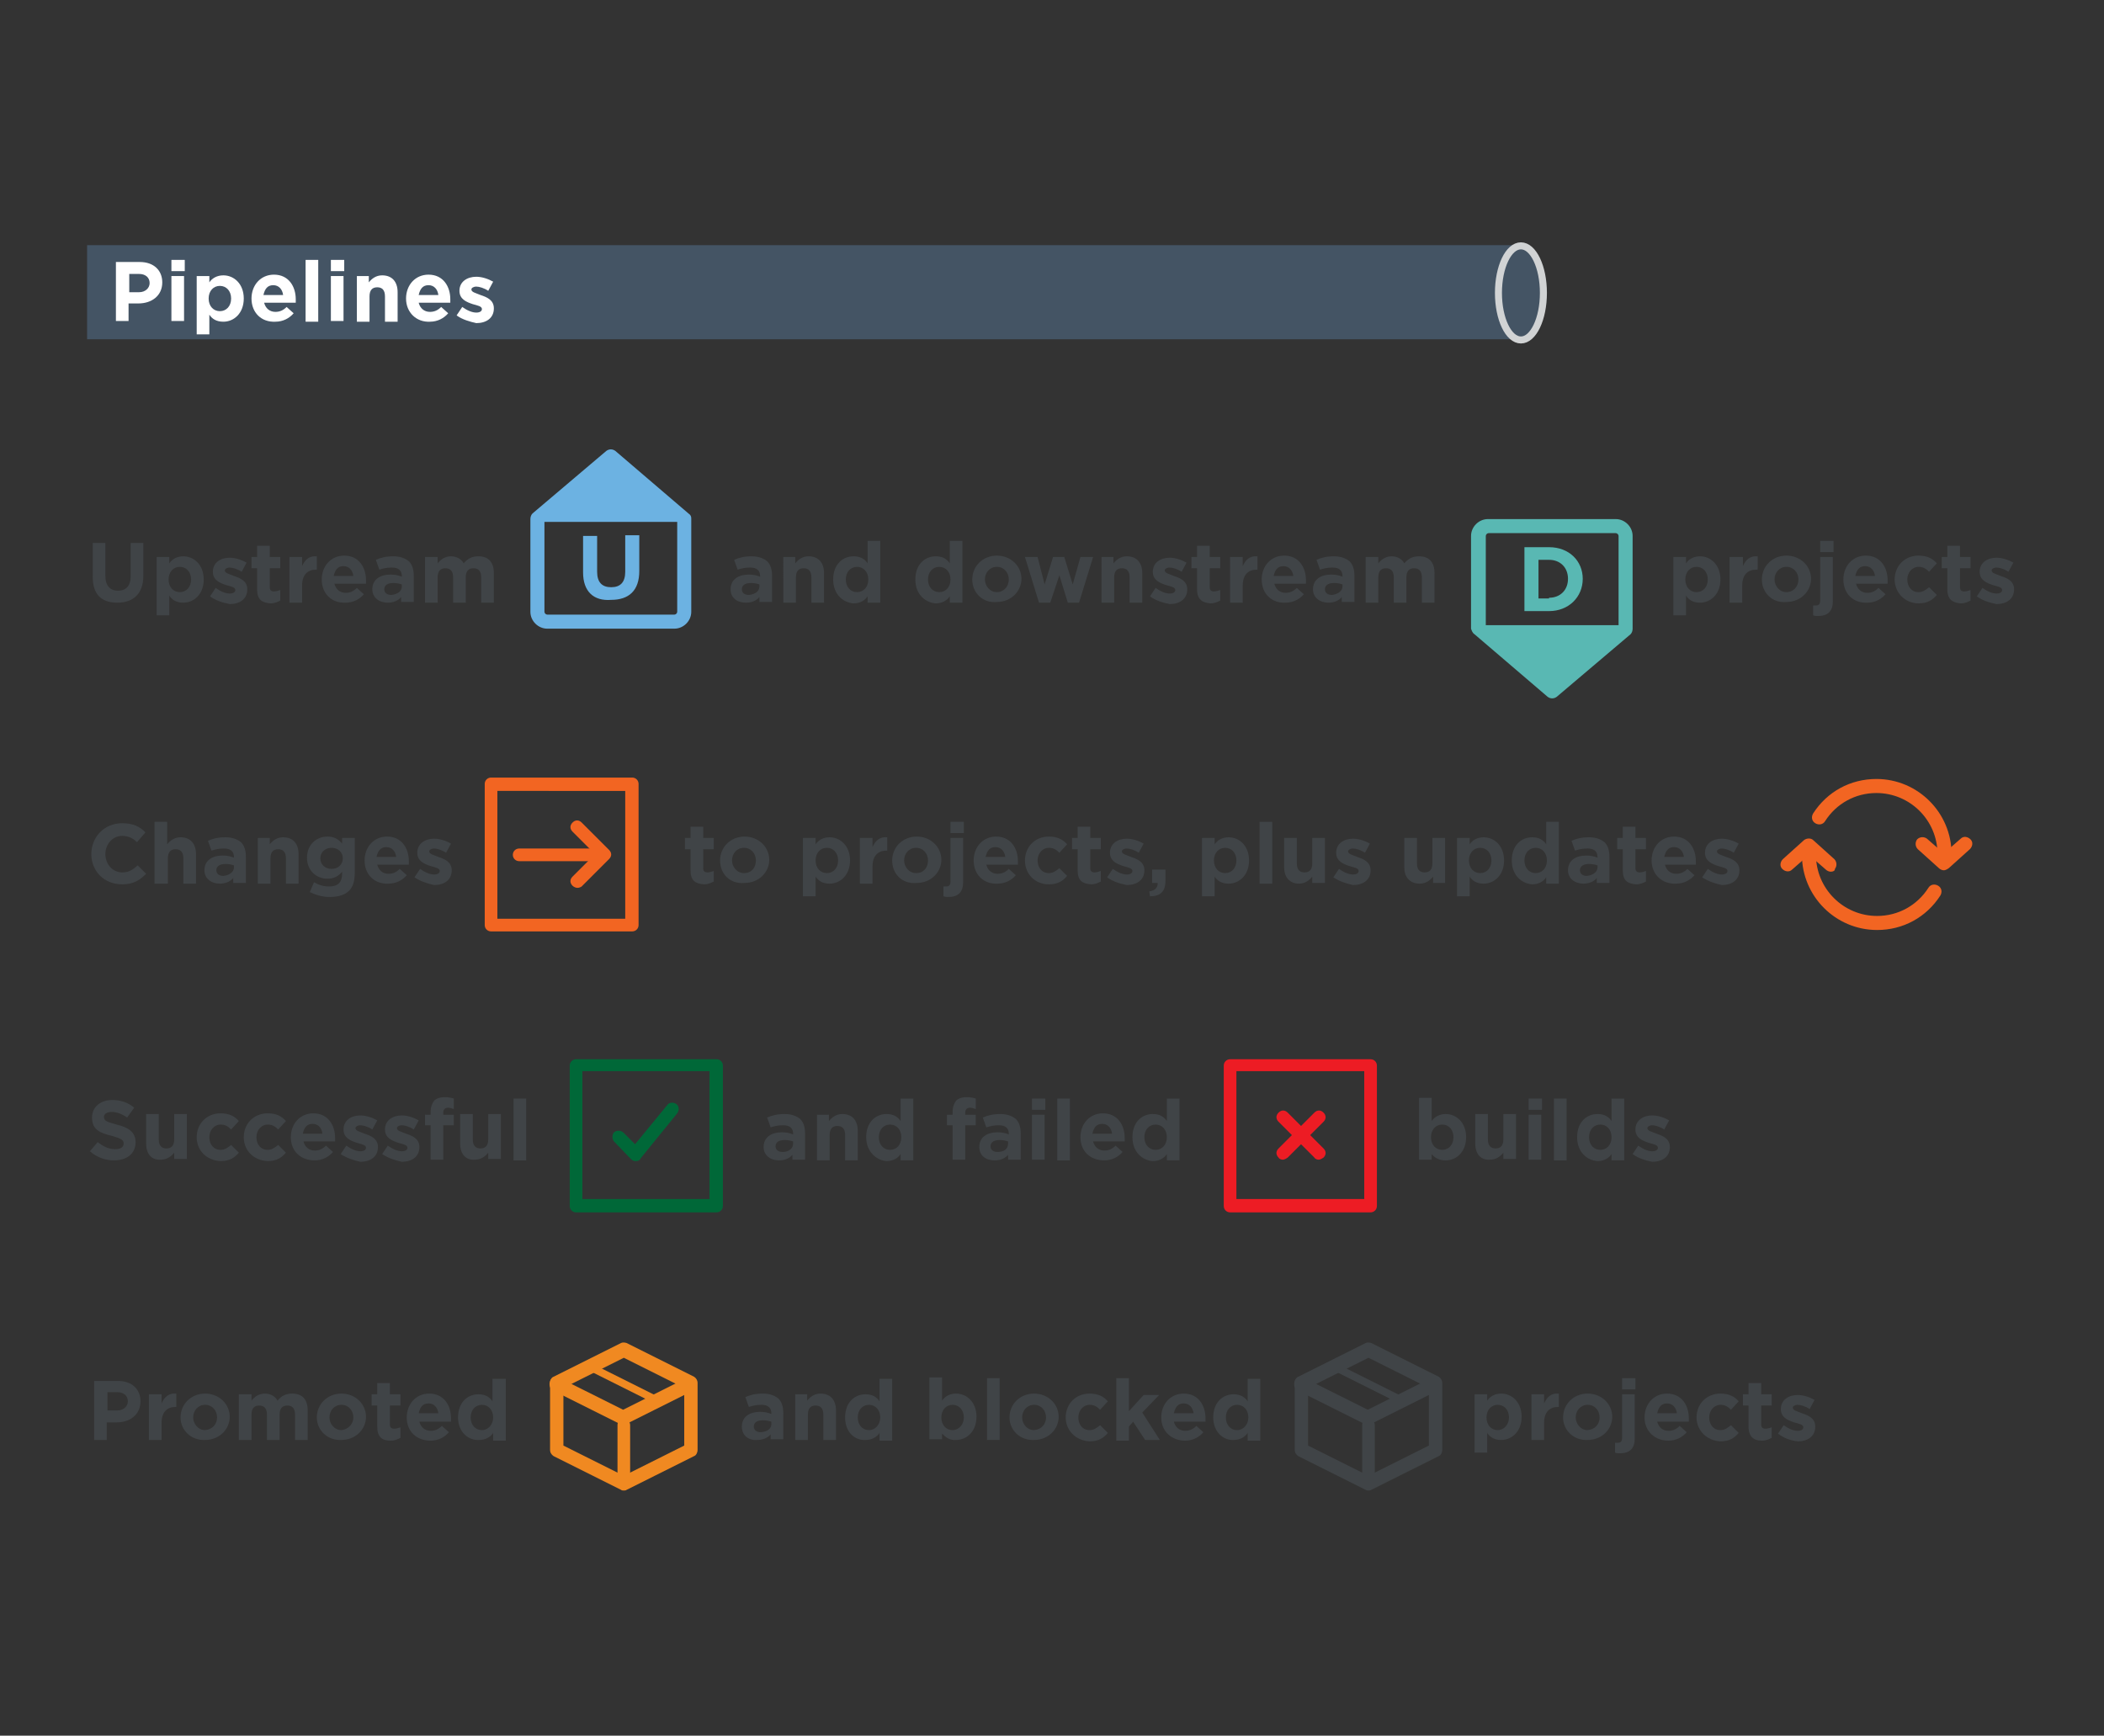 <?xml version="1.0" encoding="utf-8"?>
<!-- Generator: Adobe Illustrator 19.1.0, SVG Export Plug-In . SVG Version: 6.00 Build 0)  -->
<svg version="1.1" id="Layer_1" xmlns="http://www.w3.org/2000/svg" xmlns:xlink="http://www.w3.org/1999/xlink" x="0px" y="0px"
	 viewBox="0 0 299.5 247.1" enable-background="new 0 0 299.5 247.1" xml:space="preserve">
<rect x="0" y="0" width="299.5" height="247.1" fill="#333333" stroke="none"/>
<rect fill="none" width="299.5" height="247.1"/>
<rect x="12.4" y="34.9" fill="#445464" width="204.2" height="13.4"/>
<ellipse fill="#445464" stroke="#D1D3D4" stroke-miterlimit="10" cx="216.5" cy="41.7" rx="3.2" ry="6.7"/>
<g>
	<g>
		<path fill="#FFFFFF" d="M16.5,37.3h3.4c2,0,3.2,1.2,3.2,2.9v0c0,1.9-1.5,3-3.4,3h-1.4v2.5h-1.8V37.3z M19.8,41.6
			c0.9,0,1.5-0.6,1.5-1.3v0c0-0.8-0.6-1.3-1.5-1.3h-1.4v2.6H19.8z"/>
		<path fill="#FFFFFF" d="M24.4,37h1.9v1.6h-1.9V37z M24.4,39.3h1.8v6.4h-1.8V39.3z"/>
		<path fill="#FFFFFF" d="M28,39.3h1.8v0.9c0.4-0.6,1.1-1,2-1c1.5,0,2.9,1.2,2.9,3.3v0c0,2.1-1.4,3.3-2.9,3.3c-1,0-1.6-0.4-2-1v2.8
			H28V39.3z M32.9,42.5L32.9,42.5c0-1.1-0.7-1.8-1.6-1.8s-1.6,0.7-1.6,1.8v0c0,1.1,0.7,1.8,1.6,1.8S32.9,43.6,32.9,42.5z"/>
		<path fill="#FFFFFF" d="M35.8,42.5L35.8,42.5c0-1.9,1.3-3.4,3.2-3.4c2.1,0,3.1,1.7,3.1,3.5c0,0.1,0,0.3,0,0.5h-4.5
			c0.2,0.8,0.8,1.3,1.6,1.3c0.6,0,1.1-0.2,1.6-0.7l1,0.9c-0.6,0.7-1.5,1.2-2.6,1.2C37.2,45.9,35.8,44.5,35.8,42.5z M40.3,42
			c-0.1-0.8-0.6-1.4-1.4-1.4c-0.8,0-1.2,0.5-1.4,1.4H40.3z"/>
		<path fill="#FFFFFF" d="M43.5,37h1.8v8.8h-1.8V37z"/>
		<path fill="#FFFFFF" d="M47.1,37H49v1.6h-1.9V37z M47.1,39.3h1.8v6.4h-1.8V39.3z"/>
		<path fill="#FFFFFF" d="M50.7,39.3h1.8v0.9c0.4-0.5,1-1,1.9-1c1.4,0,2.2,0.9,2.2,2.4v4.2h-1.8v-3.6c0-0.9-0.4-1.3-1.1-1.3
			c-0.7,0-1.1,0.4-1.1,1.3v3.6h-1.8V39.3z"/>
		<path fill="#FFFFFF" d="M57.8,42.5L57.8,42.5c0-1.9,1.3-3.4,3.2-3.4c2.1,0,3.1,1.7,3.1,3.5c0,0.1,0,0.3,0,0.5h-4.5
			c0.2,0.8,0.8,1.3,1.6,1.3c0.6,0,1.1-0.2,1.6-0.7l1,0.9c-0.6,0.7-1.5,1.2-2.6,1.2C59.3,45.9,57.8,44.5,57.8,42.5z M62.4,42
			c-0.1-0.8-0.6-1.4-1.4-1.4c-0.8,0-1.2,0.5-1.4,1.4H62.4z"/>
		<path fill="#FFFFFF" d="M65,44.9l0.8-1.2c0.7,0.5,1.4,0.8,2,0.8c0.5,0,0.8-0.2,0.8-0.5v0c0-0.4-0.6-0.5-1.3-0.7
			c-0.9-0.3-1.9-0.7-1.9-1.9v0c0-1.3,1.1-2,2.4-2c0.8,0,1.7,0.3,2.4,0.7l-0.7,1.3c-0.6-0.4-1.3-0.6-1.7-0.6c-0.4,0-0.7,0.2-0.7,0.4
			v0c0,0.4,0.6,0.5,1.3,0.8c0.9,0.3,1.9,0.7,1.9,1.9v0c0,1.4-1.1,2.1-2.5,2.1C66.9,45.8,65.8,45.5,65,44.9z"/>
	</g>
</g>
<g>
	<g>
		<g>
			<path fill="#59B8B3" d="M217,77.9h3.5c2.9,0,4.8,2,4.8,4.5v0c0,2.6-2,4.6-4.8,4.6H217V77.9z M220.5,85.1c1.6,0,2.7-1.1,2.7-2.7v0
				c0-1.6-1.1-2.7-2.7-2.7H219v5.5H220.5z"/>
		</g>
	</g>
	<g>
		<path fill="#59B8B3" d="M209.9,90.3l10.4,8.9c0.4,0.3,0.9,0.3,1.3,0l10.5-8.9c0.2-0.2,0.3-0.5,0.3-0.8V76.3c0-1.3-1.1-2.4-2.4-2.4
			h-18.2c-1.3,0-2.4,1.1-2.4,2.4v13.2C209.5,89.8,209.6,90.1,209.9,90.3z M211.5,76.3c0-0.2,0.2-0.4,0.4-0.4H230
			c0.2,0,0.4,0.2,0.4,0.4V89h-18.9V76.3z"/>
	</g>
</g>
<g>
	<g>
		<path fill="#6CB2E2" d="M98,73.1l-10.4-8.9c-0.4-0.3-0.9-0.3-1.3,0l-10.5,8.9c-0.2,0.2-0.3,0.5-0.3,0.8v13.2
			c0,1.3,1.1,2.4,2.4,2.4H96c1.3,0,2.4-1.1,2.4-2.4V73.8C98.4,73.5,98.3,73.3,98,73.1z M96.4,87.1c0,0.2-0.2,0.4-0.4,0.4H77.9
			c-0.2,0-0.4-0.2-0.4-0.4V74.3h18.9V87.1z"/>
	</g>
	<g>
		<g>
			<path fill="#6CB2E2" d="M83,81.5v-5.2h2v5.1c0,1.5,0.7,2.2,2,2.2s2-0.7,2-2.2v-5.2h2v5.1c0,2.8-1.5,4.1-4,4.1
				C84.5,85.6,83,84.2,83,81.5z"/>
		</g>
	</g>
</g>
<g>
	<path fill="#404447" d="M13.2,82.1v-4.8h1.8v4.7c0,1.4,0.7,2.1,1.8,2.1c1.1,0,1.8-0.7,1.8-2v-4.8h1.8v4.7c0,2.5-1.4,3.8-3.7,3.8
		S13.2,84.6,13.2,82.1z"/>
	<path fill="#404447" d="M22.3,79.3h1.8v0.9c0.4-0.6,1.1-1,2-1c1.5,0,2.9,1.2,2.9,3.3v0c0,2.1-1.4,3.3-2.9,3.3c-1,0-1.6-0.4-2-1v2.8
		h-1.8V79.3z M27.2,82.5L27.2,82.5c0-1.1-0.7-1.8-1.6-1.8s-1.6,0.7-1.6,1.8v0c0,1.1,0.7,1.8,1.6,1.8S27.2,83.6,27.2,82.5z"/>
	<path fill="#404447" d="M29.9,84.9l0.8-1.2c0.7,0.5,1.4,0.8,2,0.8c0.5,0,0.8-0.2,0.8-0.5v0c0-0.4-0.6-0.5-1.3-0.7
		c-0.9-0.3-1.9-0.7-1.9-1.9v0c0-1.3,1.1-2,2.4-2c0.8,0,1.7,0.3,2.4,0.7l-0.7,1.3c-0.6-0.4-1.3-0.6-1.7-0.6c-0.4,0-0.7,0.2-0.7,0.4v0
		c0,0.4,0.6,0.5,1.3,0.8c0.9,0.3,1.9,0.7,1.9,1.9v0c0,1.4-1.1,2.1-2.5,2.1C31.7,85.8,30.7,85.5,29.9,84.9z"/>
	<path fill="#404447" d="M36.6,83.9v-3h-0.8v-1.6h0.8v-1.6h1.8v1.6h1.5v1.6h-1.5v2.7c0,0.4,0.2,0.6,0.6,0.6c0.3,0,0.6-0.1,0.9-0.2
		v1.5c-0.4,0.2-0.8,0.4-1.4,0.4C37.3,85.8,36.6,85.4,36.6,83.9z"/>
	<path fill="#404447" d="M41.2,79.3h1.8v1.3c0.4-0.9,1-1.5,2.1-1.4v1.9H45c-1.2,0-2,0.7-2,2.3v2.4h-1.8V79.3z"/>
	<path fill="#404447" d="M45.8,82.5L45.8,82.5c0-1.9,1.3-3.4,3.2-3.4c2.1,0,3.1,1.7,3.1,3.5c0,0.1,0,0.3,0,0.5h-4.5
		c0.2,0.8,0.8,1.3,1.6,1.3c0.6,0,1.1-0.2,1.6-0.7l1,0.9c-0.6,0.7-1.5,1.2-2.6,1.2C47.2,85.9,45.8,84.5,45.8,82.5z M50.3,82
		c-0.1-0.8-0.6-1.4-1.4-1.4c-0.8,0-1.2,0.5-1.4,1.4H50.3z"/>
	<path fill="#404447" d="M53,83.9L53,83.9c0-1.4,1.1-2.1,2.6-2.1c0.6,0,1.1,0.1,1.6,0.3V82c0-0.8-0.5-1.2-1.4-1.2
		c-0.7,0-1.2,0.1-1.8,0.3l-0.5-1.4c0.7-0.3,1.4-0.5,2.5-0.5c1,0,1.7,0.3,2.2,0.7c0.5,0.5,0.7,1.2,0.7,2.1v3.7h-1.8V85
		c-0.4,0.5-1.1,0.8-1.9,0.8C54,85.8,53,85.1,53,83.9z M57.2,83.5v-0.3c-0.3-0.1-0.7-0.2-1.2-0.2c-0.8,0-1.3,0.3-1.3,0.9v0
		c0,0.5,0.4,0.8,1,0.8C56.7,84.6,57.2,84.1,57.2,83.5z"/>
	<path fill="#404447" d="M60.5,79.3h1.8v0.9c0.4-0.5,1-1,1.9-1c0.8,0,1.5,0.4,1.8,1c0.6-0.7,1.2-1,2.1-1c1.4,0,2.2,0.8,2.2,2.4v4.2
		h-1.8v-3.6c0-0.9-0.4-1.3-1.1-1.3s-1.1,0.4-1.1,1.3v3.6h-1.8v-3.6c0-0.9-0.4-1.3-1.1-1.3c-0.7,0-1.1,0.4-1.1,1.3v3.6h-1.8V79.3z"/>
	<path fill="#404447" d="M104,83.9L104,83.9c0-1.4,1.1-2.1,2.6-2.1c0.6,0,1.1,0.1,1.6,0.3V82c0-0.8-0.5-1.2-1.4-1.2
		c-0.7,0-1.2,0.1-1.8,0.3l-0.5-1.4c0.7-0.3,1.4-0.5,2.5-0.5c1,0,1.7,0.3,2.2,0.7c0.5,0.5,0.7,1.2,0.7,2.1v3.7h-1.8V85
		c-0.4,0.5-1.1,0.8-1.9,0.8C104.9,85.8,104,85.1,104,83.9z M108.1,83.5v-0.3c-0.3-0.1-0.7-0.2-1.2-0.2c-0.8,0-1.3,0.3-1.3,0.9v0
		c0,0.5,0.4,0.8,1,0.8C107.6,84.6,108.1,84.1,108.1,83.5z"/>
	<path fill="#404447" d="M111.4,79.3h1.8v0.9c0.4-0.5,1-1,1.9-1c1.4,0,2.2,0.9,2.2,2.4v4.2h-1.8v-3.6c0-0.9-0.4-1.3-1.1-1.3
		c-0.7,0-1.1,0.4-1.1,1.3v3.6h-1.8V79.3z"/>
	<path fill="#404447" d="M118.6,82.5L118.6,82.5c0-2.2,1.4-3.3,2.9-3.3c1,0,1.6,0.4,2,1V77h1.8v8.8h-1.8v-0.9c-0.4,0.6-1.1,1-2,1
		C120.1,85.8,118.6,84.7,118.6,82.5z M123.6,82.5L123.6,82.5c0-1.1-0.7-1.8-1.6-1.8s-1.6,0.7-1.6,1.8v0c0,1.1,0.7,1.8,1.6,1.8
		S123.6,83.6,123.6,82.5z"/>
	<path fill="#404447" d="M130.3,82.5L130.3,82.5c0-2.2,1.4-3.3,2.9-3.3c1,0,1.6,0.4,2,1V77h1.8v8.8h-1.8v-0.9c-0.4,0.6-1.1,1-2,1
		C131.8,85.8,130.3,84.7,130.3,82.5z M135.3,82.5L135.3,82.5c0-1.1-0.7-1.8-1.6-1.8s-1.6,0.7-1.6,1.8v0c0,1.1,0.7,1.8,1.6,1.8
		S135.3,83.6,135.3,82.5z"/>
	<path fill="#404447" d="M138.4,82.5L138.4,82.5c0-1.9,1.5-3.4,3.5-3.4c2,0,3.5,1.5,3.5,3.3v0c0,1.8-1.5,3.3-3.5,3.3
		C139.9,85.9,138.4,84.4,138.4,82.5z M143.6,82.5L143.6,82.5c0-1-0.7-1.8-1.7-1.8c-1,0-1.7,0.8-1.7,1.8v0c0,0.9,0.7,1.8,1.7,1.8
		C142.9,84.3,143.6,83.5,143.6,82.5z"/>
	<path fill="#404447" d="M145.9,79.3h1.8l1,3.9l1.2-3.9h1.6l1.2,3.9l1.1-3.9h1.8l-2,6.5H152l-1.2-3.9l-1.3,3.9h-1.6L145.9,79.3z"/>
	<path fill="#404447" d="M156.7,79.3h1.8v0.9c0.4-0.5,1-1,1.9-1c1.4,0,2.2,0.9,2.2,2.4v4.2h-1.8v-3.6c0-0.9-0.4-1.3-1.1-1.3
		c-0.7,0-1.1,0.4-1.1,1.3v3.6h-1.8V79.3z"/>
	<path fill="#404447" d="M163.7,84.9l0.8-1.2c0.7,0.5,1.4,0.8,2,0.8c0.5,0,0.8-0.2,0.8-0.5v0c0-0.4-0.6-0.5-1.3-0.7
		c-0.9-0.3-1.9-0.7-1.9-1.9v0c0-1.3,1.1-2,2.4-2c0.8,0,1.7,0.3,2.4,0.7l-0.7,1.3c-0.6-0.4-1.3-0.6-1.7-0.6c-0.4,0-0.7,0.2-0.7,0.4v0
		c0,0.4,0.6,0.5,1.3,0.8c0.9,0.3,1.9,0.7,1.9,1.9v0c0,1.4-1.1,2.1-2.5,2.1C165.5,85.8,164.5,85.5,163.7,84.9z"/>
	<path fill="#404447" d="M170.4,83.9v-3h-0.8v-1.6h0.8v-1.6h1.8v1.6h1.5v1.6h-1.5v2.7c0,0.4,0.2,0.6,0.6,0.6c0.3,0,0.6-0.1,0.9-0.2
		v1.5c-0.4,0.2-0.8,0.4-1.4,0.4C171.2,85.8,170.4,85.4,170.4,83.9z"/>
	<path fill="#404447" d="M175.1,79.3h1.8v1.3c0.4-0.9,1-1.5,2.1-1.4v1.9h-0.1c-1.2,0-2,0.7-2,2.3v2.4h-1.8V79.3z"/>
	<path fill="#404447" d="M179.6,82.5L179.6,82.5c0-1.9,1.3-3.4,3.2-3.4c2.1,0,3.1,1.7,3.1,3.5c0,0.1,0,0.3,0,0.5h-4.5
		c0.2,0.8,0.8,1.3,1.6,1.3c0.6,0,1.1-0.2,1.6-0.7l1,0.9c-0.6,0.7-1.5,1.2-2.6,1.2C181,85.9,179.6,84.5,179.6,82.5z M184.1,82
		c-0.1-0.8-0.6-1.4-1.4-1.4c-0.8,0-1.2,0.5-1.4,1.4H184.1z"/>
	<path fill="#404447" d="M186.9,83.9L186.9,83.9c0-1.4,1.1-2.1,2.6-2.1c0.6,0,1.1,0.1,1.6,0.3V82c0-0.8-0.5-1.2-1.4-1.2
		c-0.7,0-1.2,0.1-1.8,0.3l-0.5-1.4c0.7-0.3,1.4-0.5,2.5-0.5c1,0,1.7,0.3,2.2,0.7c0.5,0.5,0.7,1.2,0.7,2.1v3.7H191V85
		c-0.4,0.5-1.1,0.8-1.9,0.8C187.9,85.8,186.9,85.1,186.9,83.9z M191.1,83.5v-0.3c-0.3-0.1-0.7-0.2-1.2-0.2c-0.8,0-1.3,0.3-1.3,0.9v0
		c0,0.5,0.4,0.8,1,0.8C190.5,84.6,191.1,84.1,191.1,83.5z"/>
	<path fill="#404447" d="M194.4,79.3h1.8v0.9c0.4-0.5,1-1,1.9-1c0.8,0,1.5,0.4,1.8,1c0.6-0.7,1.2-1,2.1-1c1.4,0,2.2,0.8,2.2,2.4v4.2
		h-1.8v-3.6c0-0.9-0.4-1.3-1.1-1.3s-1.1,0.4-1.1,1.3v3.6h-1.8v-3.6c0-0.9-0.4-1.3-1.1-1.3s-1.1,0.4-1.1,1.3v3.6h-1.8V79.3z"/>
	<path fill="#404447" d="M238.2,79.3h1.8v0.9c0.4-0.6,1.1-1,2-1c1.5,0,2.9,1.2,2.9,3.3v0c0,2.1-1.4,3.3-2.9,3.3c-1,0-1.6-0.4-2-1
		v2.8h-1.8V79.3z M243.1,82.5L243.1,82.5c0-1.1-0.7-1.8-1.6-1.8s-1.6,0.7-1.6,1.8v0c0,1.1,0.7,1.8,1.6,1.8S243.1,83.6,243.1,82.5z"
		/>
	<path fill="#404447" d="M246.3,79.3h1.8v1.3c0.4-0.9,1-1.5,2.1-1.4v1.9H250c-1.2,0-2,0.7-2,2.3v2.4h-1.8V79.3z"/>
	<path fill="#404447" d="M250.8,82.5L250.8,82.5c0-1.9,1.5-3.4,3.5-3.4c2,0,3.5,1.5,3.5,3.3v0c0,1.8-1.5,3.3-3.5,3.3
		C252.3,85.9,250.8,84.4,250.8,82.5z M256,82.5L256,82.5c0-1-0.7-1.8-1.7-1.8c-1,0-1.7,0.8-1.7,1.8v0c0,0.9,0.7,1.8,1.7,1.8
		C255.3,84.3,256,83.5,256,82.5z"/>
	<path fill="#404447" d="M258.1,87.6v-1.4c0.1,0,0.3,0,0.4,0c0.4,0,0.6-0.2,0.6-0.7v-6.2h1.8v6.3c0,1.4-0.7,2.1-2.1,2.1
		C258.6,87.7,258.4,87.7,258.1,87.6z M259.1,77h1.9v1.6h-1.9V77z"/>
	<path fill="#404447" d="M262.4,82.5L262.4,82.5c0-1.9,1.3-3.4,3.2-3.4c2.1,0,3.1,1.7,3.1,3.5c0,0.1,0,0.3,0,0.5h-4.5
		c0.2,0.8,0.8,1.3,1.6,1.3c0.6,0,1.1-0.2,1.6-0.7l1,0.9c-0.6,0.7-1.5,1.2-2.6,1.2C263.8,85.9,262.4,84.5,262.4,82.5z M266.9,82
		c-0.1-0.8-0.6-1.4-1.4-1.4c-0.8,0-1.2,0.5-1.4,1.4H266.9z"/>
	<path fill="#404447" d="M269.7,82.5L269.7,82.5c0-1.9,1.4-3.4,3.4-3.4c1.2,0,2,0.4,2.6,1.1l-1.1,1.2c-0.4-0.4-0.8-0.7-1.5-0.7
		c-0.9,0-1.6,0.8-1.6,1.8v0c0,1,0.6,1.8,1.6,1.8c0.6,0,1-0.3,1.5-0.7l1.1,1.1c-0.6,0.7-1.3,1.2-2.6,1.2
		C271.2,85.9,269.7,84.4,269.7,82.5z"/>
	<path fill="#404447" d="M277.2,83.9v-3h-0.8v-1.6h0.8v-1.6h1.8v1.6h1.5v1.6H279v2.7c0,0.4,0.2,0.6,0.6,0.6c0.3,0,0.6-0.1,0.9-0.2
		v1.5c-0.4,0.2-0.8,0.4-1.4,0.4C278,85.8,277.2,85.4,277.2,83.9z"/>
	<path fill="#404447" d="M281.4,84.9l0.8-1.2c0.7,0.5,1.4,0.8,2,0.8c0.5,0,0.8-0.2,0.8-0.5v0c0-0.4-0.6-0.5-1.3-0.7
		c-0.9-0.3-1.9-0.7-1.9-1.9v0c0-1.3,1.1-2,2.4-2c0.8,0,1.7,0.3,2.4,0.7l-0.7,1.3c-0.6-0.4-1.3-0.6-1.7-0.6c-0.4,0-0.7,0.2-0.7,0.4v0
		c0,0.4,0.6,0.5,1.3,0.8c0.9,0.3,1.9,0.7,1.9,1.9v0c0,1.4-1.1,2.1-2.5,2.1C283.2,85.8,282.2,85.5,281.4,84.9z"/>
</g>
<g>
	<g>
		<g>
			<g>
				<path fill="#F26522" d="M82.2,126.4c-0.2,0-0.5-0.1-0.7-0.3c-0.4-0.4-0.4-0.9,0-1.3l3.2-3.2l-3.2-3.2c-0.4-0.4-0.4-0.9,0-1.3
					c0.4-0.4,0.9-0.4,1.3,0l3.9,3.9c0.4,0.4,0.4,0.9,0,1.3l-3.9,3.9C82.7,126.3,82.4,126.4,82.2,126.4L82.2,126.4z"/>
			</g>
			<g>
				<path fill="#F26522" d="M73.9,122.6c-0.5,0-0.9-0.4-0.9-0.9c0-0.5,0.4-0.9,0.9-0.9l11.2,0c0.5,0,0.9,0.4,0.9,0.9
					c0,0.5-0.4,0.9-0.9,0.9L73.9,122.6L73.9,122.6z"/>
			</g>
		</g>
		<g>
			<path fill="#F26522" d="M90,132.6H69.9c-0.5,0-0.9-0.4-0.9-0.9v-20.1c0-0.5,0.4-0.9,0.9-0.9H90c0.5,0,0.9,0.4,0.9,0.9v20.1
				C90.9,132.2,90.5,132.6,90,132.6L90,132.6z M70.8,130.8h18.2v-18.2H70.8V130.8L70.8,130.8z"/>
		</g>
	</g>
	<g>
		<g>
			<path fill="#F26522" d="M276.7,123.9c-0.2,0-0.5-0.1-0.7-0.3l-3-2.7c-0.4-0.4-0.4-1-0.1-1.4c0.4-0.4,1-0.4,1.4-0.1l2.4,2.1
				l2.4-2.1c0.4-0.4,1-0.3,1.4,0.1c0.4,0.4,0.3,1-0.1,1.4l-3,2.7C277.1,123.8,276.9,123.9,276.7,123.9L276.7,123.9z"/>
		</g>
		<g>
			<path fill="#F26522" d="M276.8,122.6c-0.6,0-1-0.4-1-1c0-4.8-3.9-8.7-8.7-8.7c-3,0-5.7,1.5-7.3,4c-0.3,0.5-0.9,0.6-1.4,0.3
				c-0.5-0.3-0.6-0.9-0.3-1.4c2-3.1,5.3-4.9,9-4.9c5.9,0,10.7,4.8,10.7,10.7C277.8,122.1,277.4,122.6,276.8,122.6L276.8,122.6z"/>
		</g>
		<g>
			<path fill="#F26522" d="M267.2,132.4c-5.9,0-10.7-4.8-10.7-10.7c0-0.6,0.4-1,1-1c0.6,0,1,0.4,1,1c0,4.8,3.9,8.7,8.7,8.7
				c3,0,5.7-1.5,7.3-4c0.3-0.5,0.9-0.6,1.4-0.3c0.5,0.3,0.6,0.9,0.3,1.4C274.2,130.6,270.9,132.4,267.2,132.4L267.2,132.4z"/>
		</g>
		<g>
			<path fill="#F26522" d="M260.6,124.1c-0.2,0-0.5-0.1-0.7-0.3l-2.4-2.1l-2.4,2.1c-0.4,0.4-1,0.3-1.4-0.1c-0.4-0.4-0.3-1,0.1-1.4
				l3-2.7c0.4-0.3,1-0.3,1.3,0l3,2.7c0.4,0.4,0.4,1,0.1,1.4C261.2,124,260.9,124.1,260.6,124.1L260.6,124.1z"/>
		</g>
	</g>
	<g>
		<path fill="#404447" d="M13,121.6L13,121.6c0-2.4,1.8-4.4,4.4-4.4c1.6,0,2.5,0.5,3.3,1.3l-1.2,1.4c-0.6-0.6-1.3-0.9-2.1-0.9
			c-1.4,0-2.4,1.2-2.4,2.6v0c0,1.4,1,2.6,2.4,2.6c1,0,1.5-0.4,2.2-1l1.2,1.2c-0.9,0.9-1.8,1.5-3.4,1.5C14.8,125.9,13,124,13,121.6z"
			/>
		<path fill="#404447" d="M22,117h1.8v3.2c0.4-0.5,1-1,1.9-1c1.4,0,2.2,0.9,2.2,2.4v4.2h-1.8v-3.6c0-0.9-0.4-1.3-1.1-1.3
			c-0.7,0-1.1,0.4-1.1,1.3v3.6H22V117z"/>
		<path fill="#404447" d="M29.1,123.9L29.1,123.9c0-1.4,1.1-2.1,2.6-2.1c0.6,0,1.1,0.1,1.6,0.3V122c0-0.8-0.5-1.2-1.4-1.2
			c-0.7,0-1.2,0.1-1.8,0.3l-0.5-1.4c0.7-0.3,1.4-0.5,2.5-0.5c1,0,1.7,0.3,2.2,0.7c0.5,0.5,0.7,1.2,0.7,2.1v3.7h-1.8V125
			c-0.4,0.5-1.1,0.8-1.9,0.8C30.1,125.8,29.1,125.1,29.1,123.9z M33.3,123.5v-0.3c-0.3-0.1-0.7-0.2-1.2-0.2c-0.8,0-1.3,0.3-1.3,0.9
			v0c0,0.5,0.4,0.8,1,0.8C32.7,124.6,33.3,124.1,33.3,123.5z"/>
		<path fill="#404447" d="M36.6,119.3h1.8v0.9c0.4-0.5,1-1,1.9-1c1.4,0,2.2,0.9,2.2,2.4v4.2h-1.8v-3.6c0-0.9-0.4-1.3-1.1-1.3
			c-0.7,0-1.1,0.4-1.1,1.3v3.6h-1.8V119.3z"/>
		<path fill="#404447" d="M44.1,127l0.6-1.4c0.7,0.4,1.3,0.6,2.2,0.6c1.2,0,1.8-0.6,1.8-1.8v-0.3c-0.5,0.6-1.1,1-2.1,1
			c-1.5,0-2.9-1.1-2.9-3v0c0-1.9,1.4-3,2.9-3c1,0,1.6,0.4,2.1,1v-0.8h1.8v5c0,1.2-0.3,2-0.8,2.5c-0.6,0.6-1.5,0.9-2.8,0.9
			C45.9,127.7,44.9,127.4,44.1,127z M48.8,122.2L48.8,122.2c0-0.9-0.7-1.5-1.6-1.5s-1.6,0.6-1.6,1.5v0c0,0.9,0.7,1.5,1.6,1.5
			S48.8,123.1,48.8,122.2z"/>
		<path fill="#404447" d="M51.9,122.5L51.9,122.5c0-1.9,1.3-3.4,3.2-3.4c2.1,0,3.1,1.7,3.1,3.5c0,0.1,0,0.3,0,0.5h-4.5
			c0.2,0.8,0.8,1.3,1.6,1.3c0.6,0,1.1-0.2,1.6-0.7l1,0.9c-0.6,0.7-1.5,1.2-2.6,1.2C53.3,125.9,51.9,124.5,51.9,122.5z M56.4,122
			c-0.1-0.8-0.6-1.4-1.4-1.4c-0.8,0-1.2,0.5-1.4,1.4H56.4z"/>
		<path fill="#404447" d="M59,124.9l0.8-1.2c0.7,0.5,1.4,0.8,2,0.8c0.5,0,0.8-0.2,0.8-0.5v0c0-0.4-0.6-0.5-1.3-0.7
			c-0.9-0.3-1.9-0.7-1.9-1.9v0c0-1.3,1.1-2,2.4-2c0.8,0,1.7,0.3,2.4,0.7l-0.7,1.3c-0.6-0.4-1.3-0.6-1.7-0.6c-0.4,0-0.7,0.2-0.7,0.4
			v0c0,0.4,0.6,0.5,1.3,0.8c0.9,0.3,1.9,0.7,1.9,1.9v0c0,1.4-1.1,2.1-2.5,2.1C60.9,125.8,59.9,125.5,59,124.9z"/>
		<path fill="#404447" d="M98.3,123.9v-3h-0.8v-1.6h0.8v-1.6h1.8v1.6h1.5v1.6h-1.5v2.7c0,0.4,0.2,0.6,0.6,0.6c0.3,0,0.6-0.1,0.9-0.2
			v1.5c-0.4,0.2-0.8,0.4-1.4,0.4C99,125.8,98.3,125.4,98.3,123.9z"/>
		<path fill="#404447" d="M102.5,122.5L102.5,122.5c0-1.9,1.5-3.4,3.5-3.4c2,0,3.5,1.5,3.5,3.3v0c0,1.8-1.5,3.3-3.5,3.3
			C103.9,125.9,102.5,124.4,102.5,122.5z M107.6,122.5L107.6,122.5c0-1-0.7-1.8-1.7-1.8c-1,0-1.7,0.8-1.7,1.8v0
			c0,0.9,0.7,1.8,1.7,1.8C107,124.3,107.6,123.5,107.6,122.5z"/>
		<path fill="#404447" d="M114.3,119.3h1.8v0.9c0.4-0.6,1.1-1,2-1c1.5,0,2.9,1.2,2.9,3.3v0c0,2.1-1.4,3.3-2.9,3.3c-1,0-1.6-0.4-2-1
			v2.8h-1.8V119.3z M119.3,122.5L119.3,122.5c0-1.1-0.7-1.8-1.6-1.8s-1.6,0.7-1.6,1.8v0c0,1.1,0.7,1.8,1.6,1.8
			S119.3,123.6,119.3,122.5z"/>
		<path fill="#404447" d="M122.4,119.3h1.8v1.3c0.4-0.9,1-1.5,2.1-1.4v1.9h-0.1c-1.2,0-2,0.7-2,2.3v2.4h-1.8V119.3z"/>
		<path fill="#404447" d="M127,122.5L127,122.5c0-1.9,1.5-3.4,3.5-3.4c2,0,3.5,1.5,3.5,3.3v0c0,1.8-1.5,3.3-3.5,3.3
			C128.4,125.9,127,124.4,127,122.5z M132.1,122.5L132.1,122.5c0-1-0.7-1.8-1.7-1.8c-1,0-1.7,0.8-1.7,1.8v0c0,0.9,0.7,1.8,1.7,1.8
			C131.5,124.3,132.1,123.5,132.1,122.5z"/>
		<path fill="#404447" d="M134.3,127.6v-1.4c0.1,0,0.3,0,0.4,0c0.4,0,0.6-0.2,0.6-0.7v-6.2h1.8v6.3c0,1.4-0.7,2.1-2.1,2.1
			C134.8,127.7,134.6,127.7,134.3,127.6z M135.3,117h1.9v1.6h-1.9V117z"/>
		<path fill="#404447" d="M138.6,122.5L138.6,122.5c0-1.9,1.3-3.4,3.2-3.4c2.1,0,3.1,1.7,3.1,3.5c0,0.1,0,0.3,0,0.5h-4.5
			c0.2,0.8,0.8,1.3,1.6,1.3c0.6,0,1.1-0.2,1.6-0.7l1,0.9c-0.6,0.7-1.5,1.2-2.6,1.2C140,125.9,138.6,124.5,138.6,122.5z M143.1,122
			c-0.1-0.8-0.6-1.4-1.4-1.4c-0.8,0-1.2,0.5-1.4,1.4H143.1z"/>
		<path fill="#404447" d="M145.9,122.5L145.9,122.5c0-1.9,1.4-3.4,3.4-3.4c1.2,0,2,0.4,2.6,1.1l-1.1,1.2c-0.4-0.4-0.8-0.7-1.5-0.7
			c-0.9,0-1.6,0.8-1.6,1.8v0c0,1,0.6,1.8,1.6,1.8c0.6,0,1-0.3,1.5-0.7l1.1,1.1c-0.6,0.7-1.3,1.2-2.6,1.2
			C147.3,125.9,145.9,124.4,145.9,122.5z"/>
		<path fill="#404447" d="M153.4,123.9v-3h-0.8v-1.6h0.8v-1.6h1.8v1.6h1.5v1.6h-1.5v2.7c0,0.4,0.2,0.6,0.6,0.6
			c0.3,0,0.6-0.1,0.9-0.2v1.5c-0.4,0.2-0.8,0.4-1.4,0.4C154.1,125.8,153.4,125.4,153.4,123.9z"/>
		<path fill="#404447" d="M157.6,124.9l0.8-1.2c0.7,0.5,1.4,0.8,2,0.8c0.5,0,0.8-0.2,0.8-0.5v0c0-0.4-0.6-0.5-1.3-0.7
			c-0.9-0.3-1.9-0.7-1.9-1.9v0c0-1.3,1.1-2,2.4-2c0.8,0,1.7,0.3,2.4,0.7l-0.7,1.3c-0.6-0.4-1.3-0.6-1.7-0.6c-0.4,0-0.7,0.2-0.7,0.4
			v0c0,0.4,0.6,0.5,1.3,0.8c0.9,0.3,1.9,0.7,1.9,1.9v0c0,1.4-1.1,2.1-2.5,2.1C159.4,125.8,158.4,125.5,157.6,124.9z"/>
		<path fill="#404447" d="M163.6,126.9c0.8-0.1,1.2-0.5,1.2-1.2H164v-1.9h1.9v1.6c0,1.6-0.8,2.2-2.2,2.2L163.6,126.9z"/>
		<path fill="#404447" d="M171.1,119.3h1.8v0.9c0.4-0.6,1.1-1,2-1c1.5,0,2.9,1.2,2.9,3.3v0c0,2.1-1.4,3.3-2.9,3.3c-1,0-1.6-0.4-2-1
			v2.8h-1.8V119.3z M176,122.5L176,122.5c0-1.1-0.7-1.8-1.6-1.8s-1.6,0.7-1.6,1.8v0c0,1.1,0.7,1.8,1.6,1.8S176,123.6,176,122.5z"/>
		<path fill="#404447" d="M179.3,117h1.8v8.8h-1.8V117z"/>
		<path fill="#404447" d="M182.8,123.5v-4.2h1.8v3.6c0,0.9,0.4,1.3,1.1,1.3c0.7,0,1.1-0.4,1.1-1.3v-3.6h1.8v6.4h-1.8v-0.9
			c-0.4,0.5-1,1-1.9,1C183.6,125.8,182.8,124.9,182.8,123.5z"/>
		<path fill="#404447" d="M189.8,124.9l0.8-1.2c0.7,0.5,1.4,0.8,2,0.8c0.5,0,0.8-0.2,0.8-0.5v0c0-0.4-0.6-0.5-1.3-0.7
			c-0.9-0.3-1.9-0.7-1.9-1.9v0c0-1.3,1.1-2,2.4-2c0.8,0,1.7,0.3,2.4,0.7l-0.7,1.3c-0.6-0.4-1.3-0.6-1.7-0.6c-0.4,0-0.7,0.2-0.7,0.4
			v0c0,0.4,0.6,0.5,1.3,0.8c0.9,0.3,1.9,0.7,1.9,1.9v0c0,1.4-1.1,2.1-2.5,2.1C191.7,125.8,190.7,125.5,189.8,124.9z"/>
		<path fill="#404447" d="M199.9,123.5v-4.2h1.8v3.6c0,0.9,0.4,1.3,1.1,1.3c0.7,0,1.1-0.4,1.1-1.3v-3.6h1.8v6.4H204v-0.9
			c-0.4,0.5-1,1-1.9,1C200.7,125.8,199.9,124.9,199.9,123.5z"/>
		<path fill="#404447" d="M207.4,119.3h1.8v0.9c0.4-0.6,1.1-1,2-1c1.5,0,2.9,1.2,2.9,3.3v0c0,2.1-1.4,3.3-2.9,3.3c-1,0-1.6-0.4-2-1
			v2.8h-1.8V119.3z M212.3,122.5L212.3,122.5c0-1.1-0.7-1.8-1.6-1.8s-1.6,0.7-1.6,1.8v0c0,1.1,0.7,1.8,1.6,1.8
			S212.3,123.6,212.3,122.5z"/>
		<path fill="#404447" d="M215.2,122.5L215.2,122.5c0-2.2,1.4-3.3,2.9-3.3c1,0,1.6,0.4,2,1V117h1.8v8.8h-1.8v-0.9
			c-0.4,0.6-1.1,1-2,1C216.7,125.8,215.2,124.7,215.2,122.5z M220.2,122.5L220.2,122.5c0-1.1-0.7-1.8-1.6-1.8s-1.6,0.7-1.6,1.8v0
			c0,1.1,0.7,1.8,1.6,1.8S220.2,123.6,220.2,122.5z"/>
		<path fill="#404447" d="M223.2,123.9L223.2,123.9c0-1.4,1.1-2.1,2.6-2.1c0.6,0,1.1,0.1,1.6,0.3V122c0-0.8-0.5-1.2-1.4-1.2
			c-0.7,0-1.2,0.1-1.8,0.3l-0.5-1.4c0.7-0.3,1.4-0.5,2.5-0.5c1,0,1.7,0.3,2.2,0.7c0.5,0.5,0.7,1.2,0.7,2.1v3.7h-1.8V125
			c-0.4,0.5-1.1,0.8-1.9,0.8C224.2,125.8,223.2,125.1,223.2,123.9z M227.4,123.5v-0.3c-0.3-0.1-0.7-0.2-1.2-0.2
			c-0.8,0-1.3,0.3-1.3,0.9v0c0,0.5,0.4,0.8,1,0.8C226.8,124.6,227.4,124.1,227.4,123.5z"/>
		<path fill="#404447" d="M231,123.9v-3h-0.8v-1.6h0.8v-1.6h1.8v1.6h1.5v1.6h-1.5v2.7c0,0.4,0.2,0.6,0.6,0.6c0.3,0,0.6-0.1,0.9-0.2
			v1.5c-0.4,0.2-0.8,0.4-1.4,0.4C231.7,125.8,231,125.4,231,123.9z"/>
		<path fill="#404447" d="M235.1,122.5L235.1,122.5c0-1.9,1.3-3.4,3.2-3.4c2.1,0,3.1,1.7,3.1,3.5c0,0.1,0,0.3,0,0.5H237
			c0.2,0.8,0.8,1.3,1.6,1.3c0.6,0,1.1-0.2,1.6-0.7l1,0.9c-0.6,0.7-1.5,1.2-2.6,1.2C236.6,125.9,235.1,124.5,235.1,122.5z M239.7,122
			c-0.1-0.8-0.6-1.4-1.4-1.4c-0.8,0-1.2,0.5-1.4,1.4H239.7z"/>
		<path fill="#404447" d="M242.3,124.9l0.8-1.2c0.7,0.5,1.4,0.8,2,0.8c0.5,0,0.8-0.2,0.8-0.5v0c0-0.4-0.6-0.5-1.3-0.7
			c-0.9-0.3-1.9-0.7-1.9-1.9v0c0-1.3,1.1-2,2.4-2c0.8,0,1.7,0.3,2.4,0.7l-0.7,1.3c-0.6-0.4-1.3-0.6-1.7-0.6c-0.4,0-0.7,0.2-0.7,0.4
			v0c0,0.4,0.6,0.5,1.3,0.8c0.9,0.3,1.9,0.7,1.9,1.9v0c0,1.4-1.1,2.1-2.5,2.1C244.2,125.8,243.2,125.5,242.3,124.9z"/>
	</g>
</g>
<g>
	<g>
		<g>
			<path fill="#F08921" d="M88.8,212.2c-0.1,0-0.3,0-0.4-0.1l-9.6-4.8c-0.3-0.2-0.5-0.5-0.5-0.9v-9.5c0-0.4,0.2-0.8,0.5-0.9l9.6-4.8
				c0.2-0.1,0.5-0.1,0.8,0l9.6,4.8c0.3,0.2,0.5,0.5,0.5,0.9v9.5c0,0.4-0.2,0.8-0.5,0.9l-9.6,4.8C89.1,212.2,88.9,212.2,88.8,212.2
				L88.8,212.2z M80.2,205.8l8.6,4.3l8.6-4.3v-8.2l-8.6-4.3l-8.6,4.3V205.8L80.2,205.8z"/>
		</g>
		<g>
			<path fill="#F08921" d="M88.8,202.9c-0.1,0-0.3,0-0.4-0.1l-9.6-4.8c-0.5-0.2-0.7-0.8-0.5-1.4c0.2-0.5,0.8-0.7,1.2-0.5l9.2,4.6
				l9.2-4.6c0.5-0.2,1,0,1.2,0.5c0.2,0.5,0,1.1-0.5,1.4l-9.6,4.8C89.1,202.9,88.9,202.9,88.8,202.9L88.8,202.9z"/>
		</g>
		<g>
			<path fill="#F08921" d="M94,200.1c-0.1,0-0.1,0-0.2,0l-9.6-4.8c-0.2-0.1-0.3-0.4-0.2-0.7c0.1-0.3,0.4-0.4,0.6-0.3l9.6,4.8
				c0.2,0.1,0.3,0.4,0.2,0.7C94.3,200,94.1,200.1,94,200.1L94,200.1z"/>
		</g>
		<g>
			<path fill="#F08921" d="M88.8,211.8c-0.5,0-0.9-0.5-0.9-1v-7.9c0-0.6,0.4-1,0.9-1c0.5,0,0.9,0.5,0.9,1v7.9
				C89.7,211.4,89.3,211.8,88.8,211.8L88.8,211.8z"/>
		</g>
	</g>
	<g>
		<g>
			<path fill="#404447" d="M194.8,212.2c-0.1,0-0.3,0-0.4-0.1l-9.6-4.8c-0.3-0.2-0.5-0.5-0.5-0.9v-9.5c0-0.4,0.2-0.8,0.5-0.9
				l9.6-4.8c0.2-0.1,0.5-0.1,0.8,0l9.6,4.8c0.3,0.2,0.5,0.5,0.5,0.9v9.5c0,0.4-0.2,0.8-0.5,0.9l-9.6,4.8
				C195.1,212.2,194.9,212.2,194.8,212.2L194.8,212.2z M186.2,205.8l8.6,4.3l8.6-4.3v-8.2l-8.6-4.3l-8.6,4.3V205.8L186.2,205.8z"/>
		</g>
		<g>
			<path fill="#404447" d="M194.8,202.9c-0.1,0-0.3,0-0.4-0.1l-9.6-4.8c-0.5-0.2-0.7-0.8-0.5-1.4c0.2-0.5,0.8-0.7,1.2-0.5l9.2,4.6
				l9.2-4.6c0.5-0.2,1,0,1.2,0.5c0.2,0.5,0,1.1-0.5,1.4l-9.6,4.8C195.1,202.9,194.9,202.9,194.8,202.9L194.8,202.9z"/>
		</g>
		<g>
			<path fill="#404447" d="M200,200.1c-0.1,0-0.1,0-0.2,0l-9.6-4.8c-0.2-0.1-0.3-0.4-0.2-0.7c0.1-0.3,0.4-0.4,0.6-0.3l9.6,4.8
				c0.2,0.1,0.3,0.4,0.2,0.7C200.3,200,200.1,200.1,200,200.1L200,200.1z"/>
		</g>
		<g>
			<path fill="#404447" d="M194.8,211.8c-0.5,0-0.9-0.5-0.9-1v-7.9c0-0.6,0.4-1,0.9-1c0.5,0,0.9,0.5,0.9,1v7.9
				C195.7,211.4,195.3,211.8,194.8,211.8L194.8,211.8z"/>
		</g>
	</g>
	<g>
		<path fill="#404447" d="M13.4,196.6h3.4c2,0,3.2,1.2,3.2,2.9v0c0,1.9-1.5,3-3.4,3h-1.4v2.5h-1.8V196.6z M16.7,200.8
			c0.9,0,1.5-0.6,1.5-1.3v0c0-0.8-0.6-1.3-1.5-1.3h-1.4v2.6H16.7z"/>
		<path fill="#404447" d="M21.2,198.5H23v1.3c0.4-0.9,1-1.5,2.1-1.4v1.9H25c-1.2,0-2,0.7-2,2.3v2.4h-1.8V198.5z"/>
		<path fill="#404447" d="M25.7,201.8L25.7,201.8c0-1.9,1.5-3.4,3.5-3.4c2,0,3.5,1.5,3.5,3.3v0c0,1.8-1.5,3.3-3.5,3.3
			C27.2,205.1,25.7,203.6,25.7,201.8z M30.9,201.8L30.9,201.8c0-1-0.7-1.8-1.7-1.8c-1,0-1.7,0.8-1.7,1.8v0c0,0.9,0.7,1.8,1.7,1.8
			C30.3,203.5,30.9,202.7,30.9,201.8z"/>
		<path fill="#404447" d="M34,198.5h1.8v0.9c0.4-0.5,1-1,1.9-1c0.8,0,1.5,0.4,1.8,1c0.6-0.7,1.2-1,2.1-1c1.4,0,2.2,0.8,2.2,2.4v4.2
			H42v-3.6c0-0.9-0.4-1.3-1.1-1.3s-1.1,0.4-1.1,1.3v3.6H38v-3.6c0-0.9-0.4-1.3-1.1-1.3s-1.1,0.4-1.1,1.3v3.6H34V198.5z"/>
		<path fill="#404447" d="M45.1,201.8L45.1,201.8c0-1.9,1.5-3.4,3.5-3.4c2,0,3.5,1.5,3.5,3.3v0c0,1.8-1.5,3.3-3.5,3.3
			C46.6,205.1,45.1,203.6,45.1,201.8z M50.3,201.8L50.3,201.8c0-1-0.7-1.8-1.7-1.8c-1,0-1.7,0.8-1.7,1.8v0c0,0.9,0.7,1.8,1.7,1.8
			C49.6,203.5,50.3,202.7,50.3,201.8z"/>
		<path fill="#404447" d="M53.7,203.1v-3h-0.8v-1.6h0.8v-1.6h1.8v1.6H57v1.6h-1.5v2.7c0,0.4,0.2,0.6,0.6,0.6c0.3,0,0.6-0.1,0.9-0.2
			v1.5c-0.4,0.2-0.8,0.4-1.4,0.4C54.4,205.1,53.7,204.6,53.7,203.1z"/>
		<path fill="#404447" d="M57.9,201.8L57.9,201.8c0-1.9,1.3-3.4,3.2-3.4c2.1,0,3.1,1.7,3.1,3.5c0,0.1,0,0.3,0,0.5h-4.5
			c0.2,0.8,0.8,1.3,1.6,1.3c0.6,0,1.1-0.2,1.6-0.7l1,0.9c-0.6,0.7-1.5,1.2-2.6,1.2C59.3,205.1,57.9,203.8,57.9,201.8z M62.4,201.2
			c-0.1-0.8-0.6-1.4-1.4-1.4c-0.8,0-1.2,0.5-1.4,1.4H62.4z"/>
		<path fill="#404447" d="M65.2,201.8L65.2,201.8c0-2.2,1.4-3.3,2.9-3.3c1,0,1.6,0.4,2,1v-3.2H72v8.8h-1.8V204c-0.4,0.6-1.1,1-2,1
			C66.7,205.1,65.2,203.9,65.2,201.8z M70.2,201.8L70.2,201.8c0-1.1-0.7-1.8-1.6-1.8s-1.6,0.7-1.6,1.8v0c0,1.1,0.7,1.8,1.6,1.8
			S70.2,202.8,70.2,201.8z"/>
		<path fill="#404447" d="M105.6,203.1L105.6,203.1c0-1.4,1.1-2.1,2.6-2.1c0.6,0,1.1,0.1,1.6,0.3v-0.1c0-0.8-0.5-1.2-1.4-1.2
			c-0.7,0-1.2,0.1-1.8,0.3l-0.5-1.4c0.7-0.3,1.4-0.5,2.5-0.5c1,0,1.7,0.3,2.2,0.7c0.5,0.5,0.7,1.2,0.7,2.1v3.7h-1.8v-0.7
			c-0.4,0.5-1.1,0.8-1.9,0.8C106.6,205.1,105.6,204.4,105.6,203.1z M109.8,202.7v-0.3c-0.3-0.1-0.7-0.2-1.2-0.2
			c-0.8,0-1.3,0.3-1.3,0.9v0c0,0.5,0.4,0.8,1,0.8C109.3,203.8,109.8,203.4,109.8,202.7z"/>
		<path fill="#404447" d="M113.1,198.5h1.8v0.9c0.4-0.5,1-1,1.9-1c1.4,0,2.2,0.9,2.2,2.4v4.2h-1.8v-3.6c0-0.9-0.4-1.3-1.1-1.3
			c-0.7,0-1.1,0.4-1.1,1.3v3.6h-1.8V198.5z"/>
		<path fill="#404447" d="M120.3,201.8L120.3,201.8c0-2.2,1.4-3.3,2.9-3.3c1,0,1.6,0.4,2,1v-3.2h1.8v8.8h-1.8V204
			c-0.4,0.6-1.1,1-2,1C121.7,205.1,120.3,203.9,120.3,201.8z M125.3,201.8L125.3,201.8c0-1.1-0.7-1.8-1.6-1.8s-1.6,0.7-1.6,1.8v0
			c0,1.1,0.7,1.8,1.6,1.8S125.3,202.8,125.3,201.8z"/>
		<path fill="#404447" d="M134.1,204.1v0.8h-1.8v-8.8h1.8v3.3c0.4-0.6,1.1-1,2-1c1.5,0,2.9,1.2,2.9,3.3v0c0,2.1-1.4,3.3-2.9,3.3
			C135.2,205.1,134.6,204.6,134.1,204.1z M137.2,201.8L137.2,201.8c0-1.1-0.7-1.8-1.6-1.8s-1.6,0.7-1.6,1.8v0c0,1.1,0.7,1.8,1.6,1.8
			S137.2,202.8,137.2,201.8z"/>
		<path fill="#404447" d="M140.5,196.2h1.8v8.8h-1.8V196.2z"/>
		<path fill="#404447" d="M143.7,201.8L143.7,201.8c0-1.9,1.5-3.4,3.5-3.4c2,0,3.5,1.5,3.5,3.3v0c0,1.8-1.5,3.3-3.5,3.3
			C145.2,205.1,143.7,203.6,143.7,201.8z M148.9,201.8L148.9,201.8c0-1-0.7-1.8-1.7-1.8c-1,0-1.7,0.8-1.7,1.8v0
			c0,0.9,0.7,1.8,1.7,1.8C148.3,203.5,148.9,202.7,148.9,201.8z"/>
		<path fill="#404447" d="M151.7,201.8L151.7,201.8c0-1.9,1.4-3.4,3.4-3.4c1.2,0,2,0.4,2.6,1.1l-1.1,1.2c-0.4-0.4-0.8-0.7-1.5-0.7
			c-0.9,0-1.6,0.8-1.6,1.8v0c0,1,0.6,1.8,1.6,1.8c0.6,0,1-0.3,1.5-0.7l1.1,1.1c-0.6,0.7-1.3,1.2-2.6,1.2
			C153.1,205.1,151.7,203.6,151.7,201.8z"/>
		<path fill="#404447" d="M158.9,196.2h1.8v4.7l2.1-2.3h2.2l-2.4,2.5l2.5,3.9H163l-1.7-2.6l-0.6,0.7v2h-1.8V196.2z"/>
		<path fill="#404447" d="M165.3,201.8L165.3,201.8c0-1.9,1.3-3.4,3.2-3.4c2.1,0,3.1,1.7,3.1,3.5c0,0.1,0,0.3,0,0.5h-4.5
			c0.2,0.8,0.8,1.3,1.6,1.3c0.6,0,1.1-0.2,1.6-0.7l1,0.9c-0.6,0.7-1.5,1.2-2.6,1.2C166.8,205.1,165.3,203.8,165.3,201.8z
			 M169.9,201.2c-0.1-0.8-0.6-1.4-1.4-1.4c-0.8,0-1.2,0.5-1.4,1.4H169.9z"/>
		<path fill="#404447" d="M172.7,201.8L172.7,201.8c0-2.2,1.4-3.3,2.9-3.3c1,0,1.6,0.4,2,1v-3.2h1.8v8.8h-1.8V204
			c-0.4,0.6-1.1,1-2,1C174.2,205.1,172.7,203.9,172.7,201.8z M177.7,201.8L177.7,201.8c0-1.1-0.7-1.8-1.6-1.8s-1.6,0.7-1.6,1.8v0
			c0,1.1,0.7,1.8,1.6,1.8S177.7,202.8,177.7,201.8z"/>
		<path fill="#404447" d="M209.9,198.5h1.8v0.9c0.4-0.6,1.1-1,2-1c1.5,0,2.9,1.2,2.9,3.3v0c0,2.1-1.4,3.3-2.9,3.3c-1,0-1.6-0.4-2-1
			v2.8h-1.8V198.5z M214.8,201.8L214.8,201.8c0-1.1-0.7-1.8-1.6-1.8s-1.6,0.7-1.6,1.8v0c0,1.1,0.7,1.8,1.6,1.8
			S214.8,202.8,214.8,201.8z"/>
		<path fill="#404447" d="M218,198.5h1.8v1.3c0.4-0.9,1-1.5,2.1-1.4v1.9h-0.1c-1.2,0-2,0.7-2,2.3v2.4H218V198.5z"/>
		<path fill="#404447" d="M222.5,201.8L222.5,201.8c0-1.9,1.5-3.4,3.5-3.4c2,0,3.5,1.5,3.5,3.3v0c0,1.8-1.5,3.3-3.5,3.3
			C224,205.1,222.5,203.6,222.5,201.8z M227.7,201.8L227.7,201.8c0-1-0.7-1.8-1.7-1.8c-1,0-1.7,0.8-1.7,1.8v0c0,0.9,0.7,1.8,1.7,1.8
			C227.1,203.5,227.7,202.7,227.7,201.8z"/>
		<path fill="#404447" d="M229.9,206.8v-1.4c0.1,0,0.3,0,0.4,0c0.4,0,0.6-0.2,0.6-0.7v-6.2h1.8v6.3c0,1.4-0.7,2.1-2.1,2.1
			C230.3,206.9,230.1,206.9,229.9,206.8z M230.9,196.2h1.9v1.6h-1.9V196.2z"/>
		<path fill="#404447" d="M234.1,201.8L234.1,201.8c0-1.9,1.3-3.4,3.2-3.4c2.1,0,3.1,1.7,3.1,3.5c0,0.1,0,0.3,0,0.5h-4.5
			c0.2,0.8,0.8,1.3,1.6,1.3c0.6,0,1.1-0.2,1.6-0.7l1,0.9c-0.6,0.7-1.5,1.2-2.6,1.2C235.6,205.1,234.1,203.8,234.1,201.8z
			 M238.7,201.2c-0.1-0.8-0.6-1.4-1.4-1.4c-0.8,0-1.2,0.5-1.4,1.4H238.7z"/>
		<path fill="#404447" d="M241.5,201.8L241.5,201.8c0-1.9,1.4-3.4,3.4-3.4c1.2,0,2,0.4,2.6,1.1l-1.1,1.2c-0.4-0.4-0.8-0.7-1.5-0.7
			c-0.9,0-1.6,0.8-1.6,1.8v0c0,1,0.6,1.8,1.6,1.8c0.6,0,1-0.3,1.5-0.7l1.1,1.1c-0.6,0.7-1.3,1.2-2.6,1.2
			C242.9,205.1,241.5,203.6,241.5,201.8z"/>
		<path fill="#404447" d="M248.9,203.1v-3h-0.8v-1.6h0.8v-1.6h1.8v1.6h1.5v1.6h-1.5v2.7c0,0.4,0.2,0.6,0.6,0.6
			c0.3,0,0.6-0.1,0.9-0.2v1.5c-0.4,0.2-0.8,0.4-1.4,0.4C249.7,205.1,248.9,204.6,248.9,203.1z"/>
		<path fill="#404447" d="M253.1,204.1l0.8-1.2c0.7,0.5,1.4,0.8,2,0.8c0.5,0,0.8-0.2,0.8-0.5v0c0-0.4-0.6-0.5-1.3-0.7
			c-0.9-0.3-1.9-0.7-1.9-1.9v0c0-1.3,1.1-2,2.4-2c0.8,0,1.7,0.3,2.4,0.7l-0.7,1.3c-0.6-0.4-1.3-0.6-1.7-0.6c-0.4,0-0.7,0.2-0.7,0.4
			v0c0,0.4,0.6,0.5,1.3,0.8c0.9,0.3,1.9,0.7,1.9,1.9v0c0,1.4-1.1,2.1-2.5,2.1C255,205.1,254,204.8,253.1,204.1z"/>
	</g>
</g>
<g>
	<g>
		<g>
			<g>
				<path fill="#ED1C24" d="M182.6,165.1c-0.2,0-0.5-0.1-0.6-0.3c-0.4-0.4-0.4-0.9,0-1.3l5.1-5.1c0.4-0.4,0.9-0.4,1.3,0
					c0.4,0.4,0.4,0.9,0,1.3l-5.1,5.1C183,165,182.8,165.1,182.6,165.1L182.6,165.1z"/>
			</g>
			<g>
				<path fill="#ED1C24" d="M187.7,165.1c-0.2,0-0.5-0.1-0.6-0.3l-5.1-5.1c-0.4-0.4-0.4-0.9,0-1.3c0.4-0.4,0.9-0.4,1.3,0l5.1,5.1
					c0.4,0.4,0.4,0.9,0,1.3C188.1,165,187.9,165.1,187.7,165.1L187.7,165.1z"/>
			</g>
		</g>
		<g>
			<path fill="#ED1C24" d="M195.1,172.6h-20c-0.5,0-0.9-0.4-0.9-0.9v-20c0-0.5,0.4-0.9,0.9-0.9h20c0.5,0,0.9,0.4,0.9,0.9v20
				C196,172.2,195.6,172.6,195.1,172.6L195.1,172.6z M176,170.7h18.2v-18.2H176V170.7L176,170.7z"/>
		</g>
	</g>
	<g>
		<g>
			<path fill="#006838" d="M90.5,165.3c-0.3,0-0.5-0.1-0.7-0.3l-2.4-2.5c-0.3-0.4-0.3-0.9,0-1.3c0.4-0.3,0.9-0.3,1.3,0l1.7,1.7
				l4.6-5.6c0.3-0.4,0.9-0.4,1.3-0.1c0.4,0.3,0.4,0.9,0.1,1.3l-5.2,6.4C91.1,165.2,90.8,165.3,90.5,165.3
				C90.5,165.3,90.5,165.3,90.5,165.3L90.5,165.3z"/>
		</g>
		<g>
			<path fill="#006838" d="M102,172.6H82c-0.5,0-0.9-0.4-0.9-0.9v-20c0-0.5,0.4-0.9,0.9-0.9h20c0.5,0,0.9,0.4,0.9,0.9v20
				C102.9,172.2,102.5,172.6,102,172.6L102,172.6z M82.9,170.7H101v-18.2H82.9V170.7L82.9,170.7z"/>
		</g>
	</g>
	<g>
		<path fill="#404447" d="M12.8,163.9l1.1-1.3c0.8,0.6,1.5,1,2.5,1c0.8,0,1.2-0.3,1.2-0.8v0c0-0.5-0.3-0.7-1.7-1.1
			c-1.7-0.4-2.8-0.9-2.8-2.6v0c0-1.5,1.2-2.5,2.9-2.5c1.2,0,2.3,0.4,3.1,1.1l-1,1.4c-0.7-0.5-1.5-0.8-2.2-0.8
			c-0.7,0-1.1,0.3-1.1,0.7v0c0,0.6,0.4,0.7,1.8,1.1c1.7,0.4,2.7,1.1,2.7,2.5v0c0,1.7-1.3,2.6-3.1,2.6
			C15.1,165.2,13.8,164.8,12.8,163.9z"/>
		<path fill="#404447" d="M20.8,162.8v-4.2h1.8v3.6c0,0.9,0.4,1.3,1.1,1.3c0.7,0,1.1-0.4,1.1-1.3v-3.6h1.8v6.4h-1.8v-0.9
			c-0.4,0.5-1,1-1.9,1C21.6,165.2,20.8,164.3,20.8,162.8z"/>
		<path fill="#404447" d="M28,161.9L28,161.9c0-1.9,1.4-3.4,3.4-3.4c1.2,0,2,0.4,2.6,1.1l-1.1,1.2c-0.4-0.4-0.8-0.7-1.5-0.7
			c-0.9,0-1.6,0.8-1.6,1.8v0c0,1,0.6,1.8,1.6,1.8c0.6,0,1-0.3,1.5-0.7l1.1,1.1c-0.6,0.7-1.3,1.2-2.6,1.2
			C29.4,165.2,28,163.8,28,161.9z"/>
		<path fill="#404447" d="M34.7,161.9L34.7,161.9c0-1.9,1.4-3.4,3.4-3.4c1.2,0,2,0.4,2.6,1.1l-1.1,1.2c-0.4-0.4-0.8-0.7-1.5-0.7
			c-0.9,0-1.6,0.8-1.6,1.8v0c0,1,0.6,1.8,1.6,1.8c0.6,0,1-0.3,1.5-0.7l1.1,1.1c-0.6,0.7-1.3,1.2-2.6,1.2
			C36.1,165.2,34.7,163.8,34.7,161.9z"/>
		<path fill="#404447" d="M41.4,161.9L41.4,161.9c0-1.9,1.3-3.4,3.2-3.4c2.1,0,3.1,1.7,3.1,3.5c0,0.1,0,0.3,0,0.5h-4.5
			c0.2,0.8,0.8,1.3,1.6,1.3c0.6,0,1.1-0.2,1.6-0.7l1,0.9c-0.6,0.7-1.5,1.2-2.6,1.2C42.8,165.2,41.4,163.9,41.4,161.9z M45.9,161.4
			c-0.1-0.8-0.6-1.4-1.4-1.4c-0.8,0-1.2,0.5-1.4,1.4H45.9z"/>
		<path fill="#404447" d="M48.5,164.3l0.8-1.2c0.7,0.5,1.4,0.8,2,0.8c0.5,0,0.8-0.2,0.8-0.5v0c0-0.4-0.6-0.5-1.3-0.7
			c-0.9-0.3-1.9-0.7-1.9-1.9v0c0-1.3,1.1-2,2.4-2c0.8,0,1.7,0.3,2.4,0.7l-0.7,1.3c-0.6-0.4-1.3-0.6-1.7-0.6c-0.4,0-0.7,0.2-0.7,0.4
			v0c0,0.4,0.6,0.5,1.3,0.8c0.9,0.3,1.9,0.7,1.9,1.9v0c0,1.4-1.1,2.1-2.5,2.1C50.4,165.2,49.4,164.9,48.5,164.3z"/>
		<path fill="#404447" d="M54.4,164.3l0.8-1.2c0.7,0.5,1.4,0.8,2,0.8c0.5,0,0.8-0.2,0.8-0.5v0c0-0.4-0.6-0.5-1.3-0.7
			c-0.9-0.3-1.9-0.7-1.9-1.9v0c0-1.3,1.1-2,2.4-2c0.8,0,1.7,0.3,2.4,0.7l-0.7,1.3c-0.6-0.4-1.3-0.6-1.7-0.6c-0.4,0-0.7,0.2-0.7,0.4
			v0c0,0.4,0.6,0.5,1.3,0.8c0.9,0.3,1.9,0.7,1.9,1.9v0c0,1.4-1.1,2.1-2.5,2.1C56.3,165.2,55.3,164.9,54.4,164.3z"/>
		<path fill="#404447" d="M61.3,160.2h-0.8v-1.5h0.8v-0.4c0-0.7,0.2-1.2,0.5-1.6c0.3-0.3,0.8-0.5,1.5-0.5c0.6,0,1,0.1,1.3,0.2v1.5
			c-0.3-0.1-0.5-0.2-0.8-0.2c-0.4,0-0.7,0.2-0.7,0.7v0.3h1.5v1.5h-1.5v4.9h-1.8V160.2z"/>
		<path fill="#404447" d="M65.5,162.8v-4.2h1.8v3.6c0,0.9,0.4,1.3,1.1,1.3c0.7,0,1.1-0.4,1.1-1.3v-3.6h1.8v6.4h-1.8v-0.9
			c-0.4,0.5-1,1-1.9,1C66.3,165.2,65.5,164.3,65.5,162.8z"/>
		<path fill="#404447" d="M73.1,156.4h1.8v8.8h-1.8V156.4z"/>
		<path fill="#404447" d="M108.7,163.3L108.7,163.3c0-1.4,1.1-2.1,2.6-2.1c0.6,0,1.1,0.1,1.6,0.3v-0.1c0-0.8-0.5-1.2-1.4-1.2
			c-0.7,0-1.2,0.1-1.8,0.3l-0.5-1.4c0.7-0.3,1.4-0.5,2.5-0.5c1,0,1.7,0.3,2.2,0.7c0.5,0.5,0.7,1.2,0.7,2.1v3.7h-1.8v-0.7
			c-0.4,0.5-1.1,0.8-1.9,0.8C109.7,165.2,108.7,164.5,108.7,163.3z M112.9,162.8v-0.3c-0.3-0.1-0.7-0.2-1.2-0.2
			c-0.8,0-1.3,0.3-1.3,0.9v0c0,0.5,0.4,0.8,1,0.8C112.3,164,112.9,163.5,112.9,162.8z"/>
		<path fill="#404447" d="M116.2,158.7h1.8v0.9c0.4-0.5,1-1,1.9-1c1.4,0,2.2,0.9,2.2,2.4v4.2h-1.8v-3.6c0-0.9-0.4-1.3-1.1-1.3
			c-0.7,0-1.1,0.4-1.1,1.3v3.6h-1.8V158.7z"/>
		<path fill="#404447" d="M123.3,161.9L123.3,161.9c0-2.2,1.4-3.3,2.9-3.3c1,0,1.6,0.4,2,1v-3.2h1.8v8.8h-1.8v-0.9
			c-0.4,0.6-1.1,1-2,1C124.8,165.2,123.3,164,123.3,161.9z M128.3,161.9L128.3,161.9c0-1.1-0.7-1.8-1.6-1.8s-1.6,0.7-1.6,1.8v0
			c0,1.1,0.7,1.8,1.6,1.8S128.3,163,128.3,161.9z"/>
		<path fill="#404447" d="M135.6,160.2h-0.8v-1.5h0.8v-0.4c0-0.7,0.2-1.2,0.5-1.6c0.3-0.3,0.8-0.5,1.5-0.5c0.6,0,1,0.1,1.3,0.2v1.5
			c-0.3-0.1-0.5-0.2-0.8-0.2c-0.4,0-0.7,0.2-0.7,0.7v0.3h1.5v1.5h-1.5v4.9h-1.8V160.2z"/>
		<path fill="#404447" d="M139.4,163.3L139.4,163.3c0-1.4,1.1-2.1,2.6-2.1c0.6,0,1.1,0.1,1.6,0.3v-0.1c0-0.8-0.5-1.2-1.4-1.2
			c-0.7,0-1.2,0.1-1.8,0.3l-0.5-1.4c0.7-0.3,1.4-0.5,2.5-0.5c1,0,1.7,0.3,2.2,0.7c0.5,0.5,0.7,1.2,0.7,2.1v3.7h-1.8v-0.7
			c-0.4,0.5-1.1,0.8-1.9,0.8C140.3,165.2,139.4,164.5,139.4,163.3z M143.5,162.8v-0.3c-0.3-0.1-0.7-0.2-1.2-0.2
			c-0.8,0-1.3,0.3-1.3,0.9v0c0,0.5,0.4,0.8,1,0.8C143,164,143.5,163.5,143.5,162.8z"/>
		<path fill="#404447" d="M146.9,156.4h1.9v1.6h-1.9V156.4z M146.9,158.7h1.8v6.4h-1.8V158.7z"/>
		<path fill="#404447" d="M150.5,156.4h1.8v8.8h-1.8V156.4z"/>
		<path fill="#404447" d="M153.8,161.9L153.8,161.9c0-1.9,1.3-3.4,3.2-3.4c2.1,0,3.1,1.7,3.1,3.5c0,0.1,0,0.3,0,0.5h-4.5
			c0.2,0.8,0.8,1.3,1.6,1.3c0.6,0,1.1-0.2,1.6-0.7l1,0.9c-0.6,0.7-1.5,1.2-2.6,1.2C155.2,165.2,153.8,163.9,153.8,161.9z
			 M158.3,161.4c-0.1-0.8-0.6-1.4-1.4-1.4c-0.8,0-1.2,0.5-1.4,1.4H158.3z"/>
		<path fill="#404447" d="M161.2,161.9L161.2,161.9c0-2.2,1.4-3.3,2.9-3.3c1,0,1.6,0.4,2,1v-3.2h1.8v8.8h-1.8v-0.9
			c-0.4,0.6-1.1,1-2,1C162.6,165.2,161.2,164,161.2,161.9z M166.1,161.9L166.1,161.9c0-1.1-0.7-1.8-1.6-1.8s-1.6,0.7-1.6,1.8v0
			c0,1.1,0.7,1.8,1.6,1.8S166.1,163,166.1,161.9z"/>
		<path fill="#404447" d="M203.8,164.3v0.8h-1.8v-8.8h1.8v3.3c0.4-0.6,1.1-1,2-1c1.5,0,2.9,1.2,2.9,3.3v0c0,2.1-1.4,3.3-2.9,3.3
			C204.8,165.2,204.2,164.8,203.8,164.3z M206.9,161.9L206.9,161.9c0-1.1-0.7-1.8-1.6-1.8s-1.6,0.7-1.6,1.8v0c0,1.1,0.7,1.8,1.6,1.8
			S206.9,163,206.9,161.9z"/>
		<path fill="#404447" d="M210,162.8v-4.2h1.8v3.6c0,0.9,0.4,1.3,1.1,1.3c0.7,0,1.1-0.4,1.1-1.3v-3.6h1.8v6.4h-1.8v-0.9
			c-0.4,0.5-1,1-1.9,1C210.8,165.2,210,164.3,210,162.8z"/>
		<path fill="#404447" d="M217.6,156.4h1.9v1.6h-1.9V156.4z M217.6,158.7h1.8v6.4h-1.8V158.7z"/>
		<path fill="#404447" d="M221.2,156.4h1.8v8.8h-1.8V156.4z"/>
		<path fill="#404447" d="M224.5,161.9L224.5,161.9c0-2.2,1.4-3.3,2.9-3.3c1,0,1.6,0.4,2,1v-3.2h1.8v8.8h-1.8v-0.9
			c-0.4,0.6-1.1,1-2,1C225.9,165.2,224.5,164,224.5,161.9z M229.4,161.9L229.4,161.9c0-1.1-0.7-1.8-1.6-1.8s-1.6,0.7-1.6,1.8v0
			c0,1.1,0.7,1.8,1.6,1.8S229.4,163,229.4,161.9z"/>
		<path fill="#404447" d="M232.4,164.3l0.8-1.2c0.7,0.5,1.4,0.8,2,0.8c0.5,0,0.8-0.2,0.8-0.5v0c0-0.4-0.6-0.5-1.3-0.7
			c-0.9-0.3-1.9-0.7-1.9-1.9v0c0-1.3,1.1-2,2.4-2c0.8,0,1.7,0.3,2.4,0.7l-0.7,1.3c-0.6-0.4-1.3-0.6-1.7-0.6c-0.4,0-0.7,0.2-0.7,0.4
			v0c0,0.4,0.6,0.5,1.3,0.8c0.9,0.3,1.9,0.7,1.9,1.9v0c0,1.4-1.1,2.1-2.5,2.1C234.2,165.2,233.2,164.9,232.4,164.3z"/>
	</g>
</g>
</svg>
